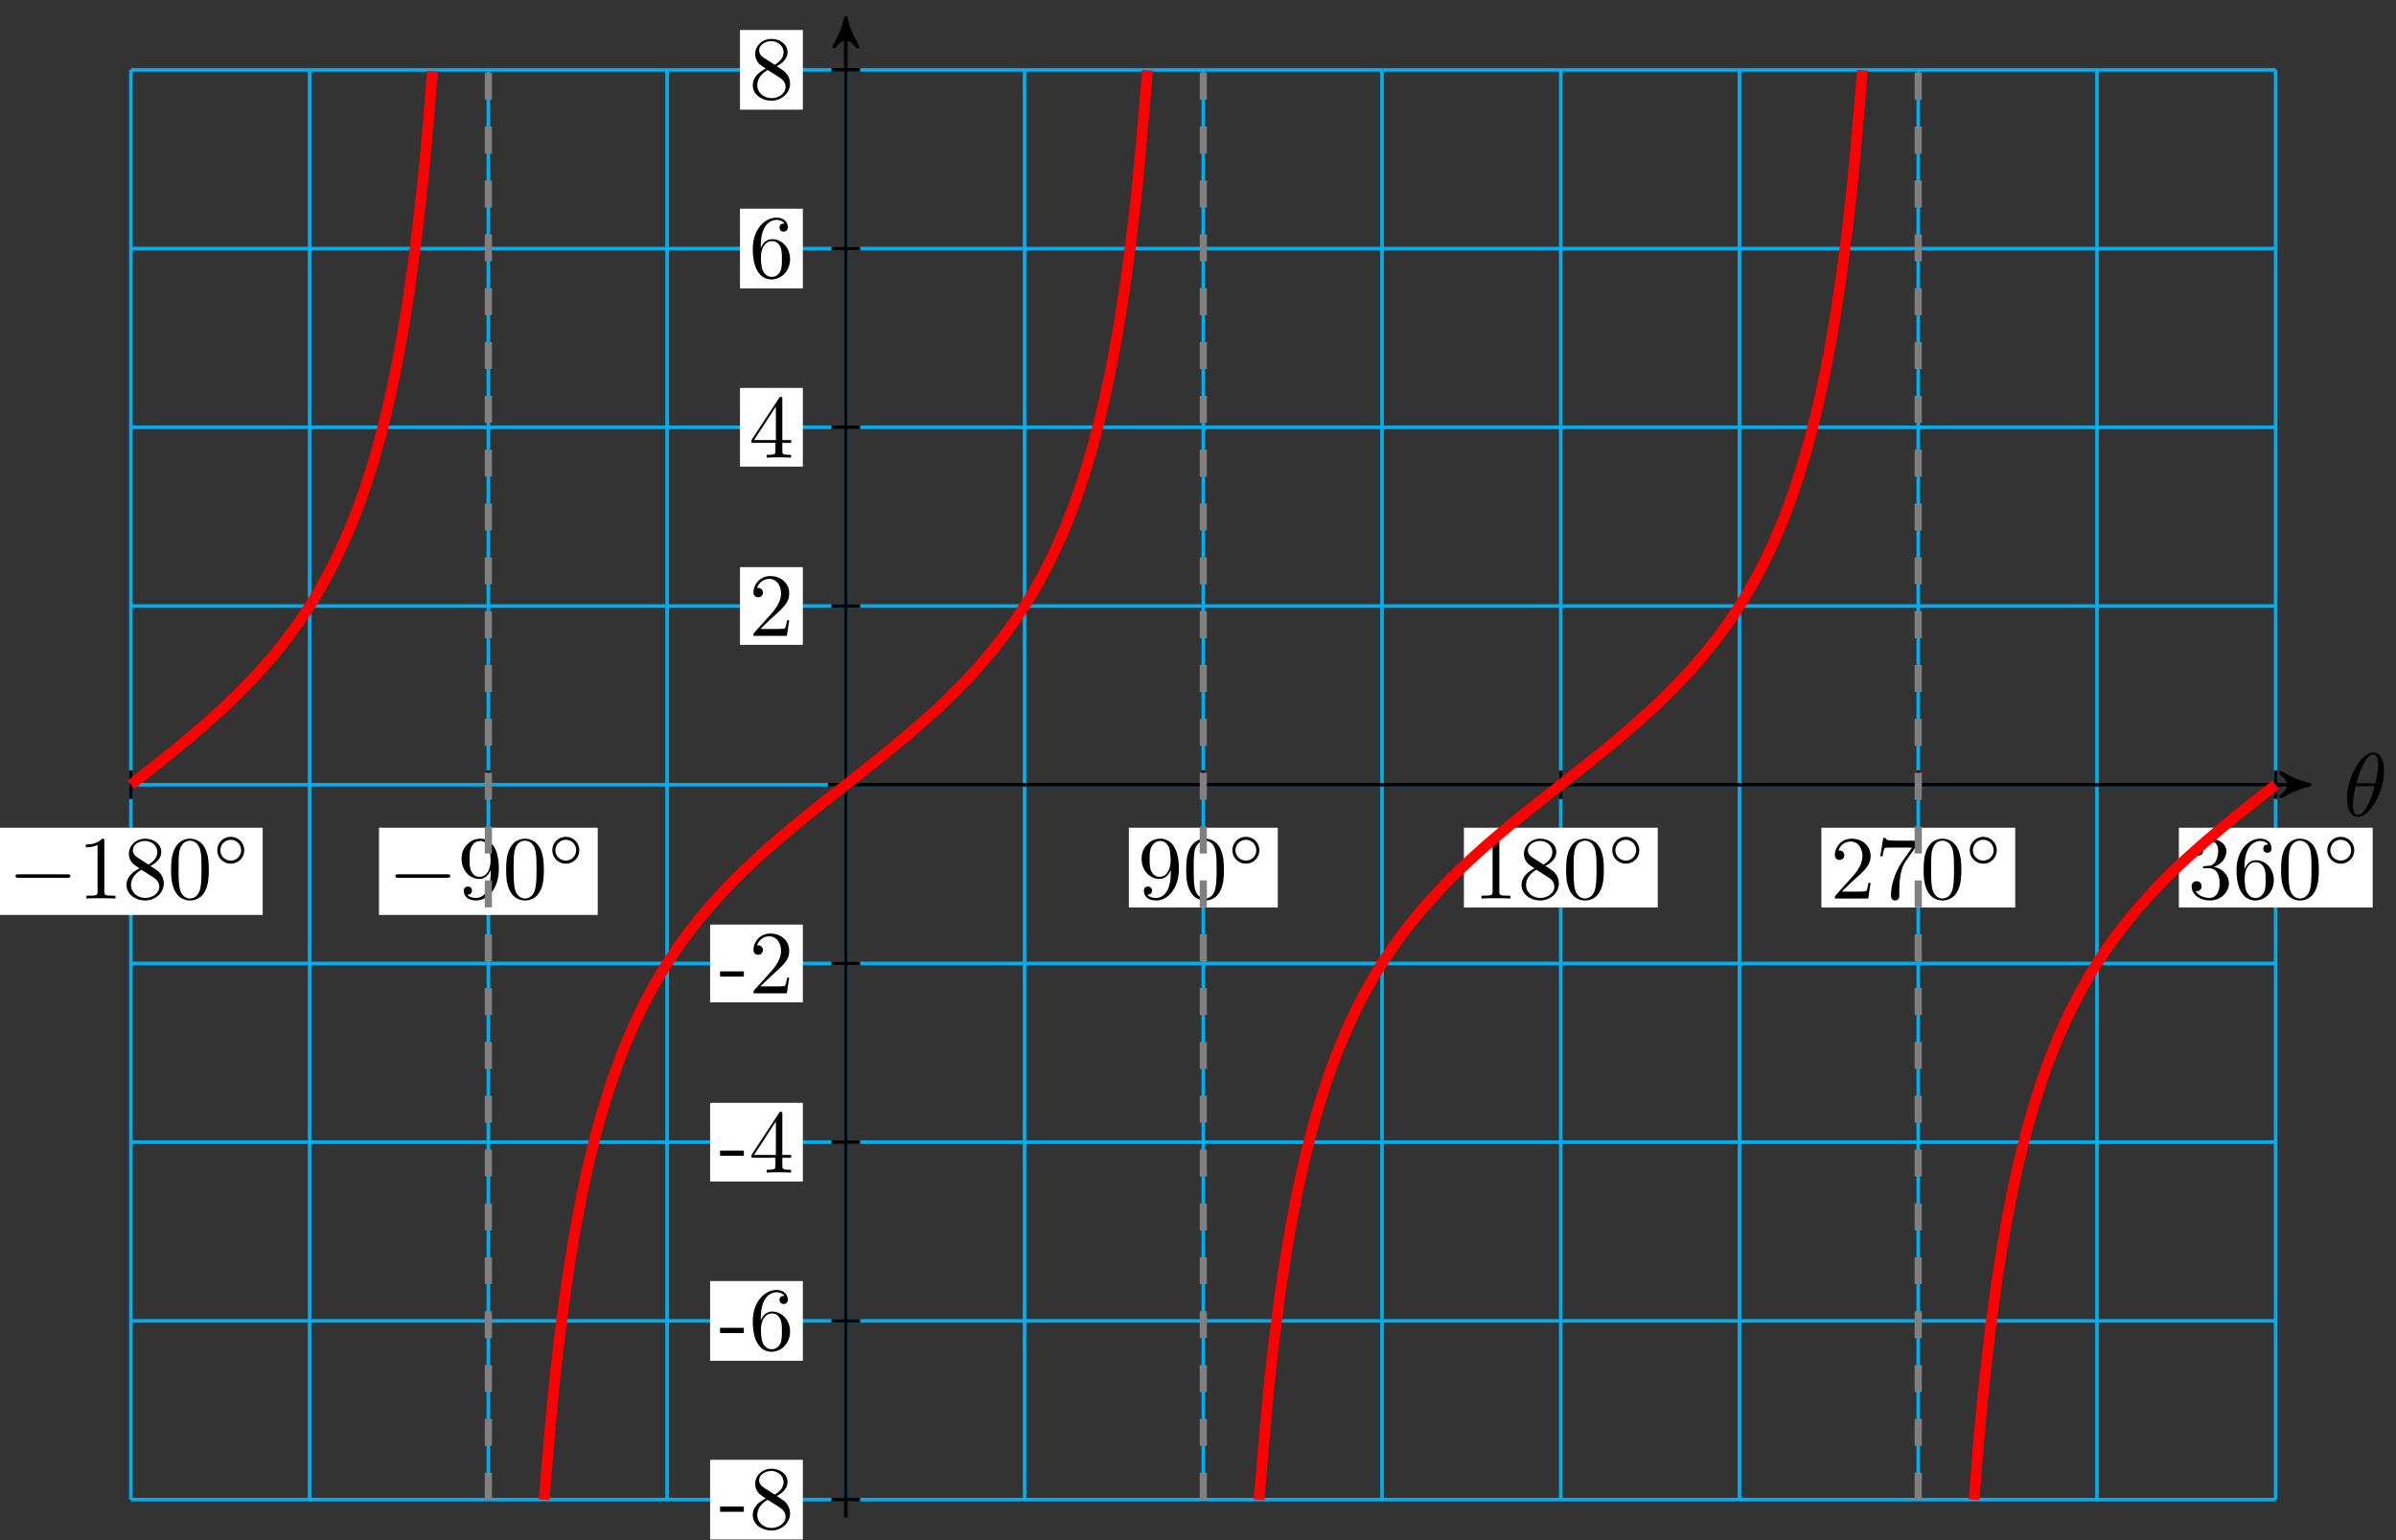 <?xml version="1.0" encoding="UTF-8"?>
<svg xmlns="http://www.w3.org/2000/svg" xmlns:xlink="http://www.w3.org/1999/xlink" width="266pt" height="171pt" viewBox="0 0 266 171" version="1.1">
<rect x="0" y="0" width="266" height="171" fill="#333333" stroke="none"/>
<defs>
<g>
<symbol overflow="visible" id="glyph0-0">
<path style="stroke:none;" d=""/>
</symbol>
<symbol overflow="visible" id="glyph0-1">
<path style="stroke:none;" d="M 4.531 -4.984 C 4.531 -5.641 4.359 -7.031 3.344 -7.031 C 1.953 -7.031 0.422 -4.219 0.422 -1.938 C 0.422 -1 0.703 0.109 1.609 0.109 C 3.016 0.109 4.531 -2.75 4.531 -4.984 Z M 1.469 -3.625 C 1.641 -4.25 1.844 -5.047 2.25 -5.766 C 2.516 -6.25 2.875 -6.812 3.328 -6.812 C 3.812 -6.812 3.875 -6.172 3.875 -5.609 C 3.875 -5.109 3.797 -4.609 3.562 -3.625 Z M 3.469 -3.297 C 3.359 -2.844 3.156 -2 2.766 -1.281 C 2.422 -0.594 2.047 -0.109 1.609 -0.109 C 1.281 -0.109 1.078 -0.406 1.078 -1.328 C 1.078 -1.75 1.141 -2.328 1.391 -3.297 Z M 3.469 -3.297 "/>
</symbol>
<symbol overflow="visible" id="glyph1-0">
<path style="stroke:none;" d=""/>
</symbol>
<symbol overflow="visible" id="glyph1-1">
<path style="stroke:none;" d="M 6.562 -2.297 C 6.734 -2.297 6.922 -2.297 6.922 -2.5 C 6.922 -2.688 6.734 -2.688 6.562 -2.688 L 1.172 -2.688 C 1 -2.688 0.828 -2.688 0.828 -2.5 C 0.828 -2.297 1 -2.297 1.172 -2.297 Z M 6.562 -2.297 "/>
</symbol>
<symbol overflow="visible" id="glyph2-0">
<path style="stroke:none;" d=""/>
</symbol>
<symbol overflow="visible" id="glyph2-1">
<path style="stroke:none;" d="M 2.938 -6.375 C 2.938 -6.625 2.938 -6.641 2.703 -6.641 C 2.078 -6 1.203 -6 0.891 -6 L 0.891 -5.688 C 1.094 -5.688 1.672 -5.688 2.188 -5.953 L 2.188 -0.781 C 2.188 -0.422 2.156 -0.312 1.266 -0.312 L 0.953 -0.312 L 0.953 0 C 1.297 -0.031 2.156 -0.031 2.562 -0.031 C 2.953 -0.031 3.828 -0.031 4.172 0 L 4.172 -0.312 L 3.859 -0.312 C 2.953 -0.312 2.938 -0.422 2.938 -0.781 Z M 2.938 -6.375 "/>
</symbol>
<symbol overflow="visible" id="glyph2-2">
<path style="stroke:none;" d="M 1.625 -4.562 C 1.172 -4.859 1.125 -5.188 1.125 -5.359 C 1.125 -5.969 1.781 -6.391 2.484 -6.391 C 3.203 -6.391 3.844 -5.875 3.844 -5.156 C 3.844 -4.578 3.453 -4.109 2.859 -3.766 Z M 3.078 -3.609 C 3.797 -3.984 4.281 -4.5 4.281 -5.156 C 4.281 -6.078 3.406 -6.641 2.5 -6.641 C 1.5 -6.641 0.688 -5.906 0.688 -4.969 C 0.688 -4.797 0.703 -4.344 1.125 -3.875 C 1.234 -3.766 1.609 -3.516 1.859 -3.344 C 1.281 -3.047 0.422 -2.5 0.422 -1.5 C 0.422 -0.453 1.438 0.219 2.484 0.219 C 3.609 0.219 4.562 -0.609 4.562 -1.672 C 4.562 -2.031 4.453 -2.484 4.062 -2.906 C 3.875 -3.109 3.719 -3.203 3.078 -3.609 Z M 2.078 -3.188 L 3.312 -2.406 C 3.594 -2.219 4.062 -1.922 4.062 -1.312 C 4.062 -0.578 3.312 -0.062 2.5 -0.062 C 1.641 -0.062 0.922 -0.672 0.922 -1.5 C 0.922 -2.078 1.234 -2.719 2.078 -3.188 Z M 2.078 -3.188 "/>
</symbol>
<symbol overflow="visible" id="glyph2-3">
<path style="stroke:none;" d="M 4.578 -3.188 C 4.578 -3.984 4.531 -4.781 4.188 -5.516 C 3.734 -6.484 2.906 -6.641 2.5 -6.641 C 1.891 -6.641 1.172 -6.375 0.75 -5.453 C 0.438 -4.766 0.391 -3.984 0.391 -3.188 C 0.391 -2.438 0.422 -1.547 0.844 -0.781 C 1.266 0.016 2 0.219 2.484 0.219 C 3.016 0.219 3.781 0.016 4.219 -0.938 C 4.531 -1.625 4.578 -2.406 4.578 -3.188 Z M 2.484 0 C 2.094 0 1.5 -0.25 1.328 -1.203 C 1.219 -1.797 1.219 -2.719 1.219 -3.312 C 1.219 -3.953 1.219 -4.609 1.297 -5.141 C 1.484 -6.328 2.234 -6.422 2.484 -6.422 C 2.812 -6.422 3.469 -6.234 3.656 -5.25 C 3.766 -4.688 3.766 -3.938 3.766 -3.312 C 3.766 -2.562 3.766 -1.891 3.656 -1.25 C 3.5 -0.297 2.938 0 2.484 0 Z M 2.484 0 "/>
</symbol>
<symbol overflow="visible" id="glyph2-4">
<path style="stroke:none;" d="M 3.656 -3.172 L 3.656 -2.844 C 3.656 -0.516 2.625 -0.062 2.047 -0.062 C 1.875 -0.062 1.328 -0.078 1.062 -0.422 C 1.5 -0.422 1.578 -0.703 1.578 -0.875 C 1.578 -1.188 1.344 -1.328 1.125 -1.328 C 0.969 -1.328 0.672 -1.25 0.672 -0.859 C 0.672 -0.188 1.203 0.219 2.047 0.219 C 3.344 0.219 4.562 -1.141 4.562 -3.281 C 4.562 -5.969 3.406 -6.641 2.516 -6.641 C 1.969 -6.641 1.484 -6.453 1.062 -6.016 C 0.641 -5.562 0.422 -5.141 0.422 -4.391 C 0.422 -3.156 1.297 -2.172 2.406 -2.172 C 3.016 -2.172 3.422 -2.594 3.656 -3.172 Z M 2.422 -2.406 C 2.266 -2.406 1.797 -2.406 1.5 -3.031 C 1.312 -3.406 1.312 -3.891 1.312 -4.391 C 1.312 -4.922 1.312 -5.391 1.531 -5.766 C 1.797 -6.266 2.172 -6.391 2.516 -6.391 C 2.984 -6.391 3.312 -6.047 3.484 -5.609 C 3.594 -5.281 3.641 -4.656 3.641 -4.203 C 3.641 -3.375 3.297 -2.406 2.422 -2.406 Z M 2.422 -2.406 "/>
</symbol>
<symbol overflow="visible" id="glyph2-5">
<path style="stroke:none;" d="M 1.266 -0.766 L 2.328 -1.797 C 3.875 -3.172 4.469 -3.703 4.469 -4.703 C 4.469 -5.844 3.578 -6.641 2.359 -6.641 C 1.234 -6.641 0.5 -5.719 0.5 -4.828 C 0.5 -4.281 1 -4.281 1.031 -4.281 C 1.203 -4.281 1.547 -4.391 1.547 -4.812 C 1.547 -5.062 1.359 -5.328 1.016 -5.328 C 0.938 -5.328 0.922 -5.328 0.891 -5.312 C 1.109 -5.969 1.656 -6.328 2.234 -6.328 C 3.141 -6.328 3.562 -5.516 3.562 -4.703 C 3.562 -3.906 3.078 -3.125 2.516 -2.5 L 0.609 -0.375 C 0.5 -0.266 0.5 -0.234 0.5 0 L 4.203 0 L 4.469 -1.734 L 4.234 -1.734 C 4.172 -1.438 4.109 -1 4 -0.844 C 3.938 -0.766 3.281 -0.766 3.062 -0.766 Z M 1.266 -0.766 "/>
</symbol>
<symbol overflow="visible" id="glyph2-6">
<path style="stroke:none;" d="M 4.75 -6.078 C 4.828 -6.188 4.828 -6.203 4.828 -6.422 L 2.406 -6.422 C 1.203 -6.422 1.172 -6.547 1.141 -6.734 L 0.891 -6.734 L 0.562 -4.688 L 0.812 -4.688 C 0.844 -4.844 0.922 -5.469 1.062 -5.594 C 1.125 -5.656 1.906 -5.656 2.031 -5.656 L 4.094 -5.656 C 3.984 -5.5 3.203 -4.406 2.984 -4.078 C 2.078 -2.734 1.75 -1.344 1.75 -0.328 C 1.75 -0.234 1.75 0.219 2.219 0.219 C 2.672 0.219 2.672 -0.234 2.672 -0.328 L 2.672 -0.844 C 2.672 -1.391 2.703 -1.938 2.781 -2.469 C 2.828 -2.703 2.953 -3.562 3.406 -4.172 Z M 4.75 -6.078 "/>
</symbol>
<symbol overflow="visible" id="glyph2-7">
<path style="stroke:none;" d="M 2.891 -3.516 C 3.703 -3.781 4.281 -4.469 4.281 -5.266 C 4.281 -6.078 3.406 -6.641 2.453 -6.641 C 1.453 -6.641 0.688 -6.047 0.688 -5.281 C 0.688 -4.953 0.906 -4.766 1.203 -4.766 C 1.5 -4.766 1.703 -4.984 1.703 -5.281 C 1.703 -5.766 1.234 -5.766 1.094 -5.766 C 1.391 -6.266 2.047 -6.391 2.406 -6.391 C 2.828 -6.391 3.375 -6.172 3.375 -5.281 C 3.375 -5.156 3.344 -4.578 3.094 -4.141 C 2.797 -3.656 2.453 -3.625 2.203 -3.625 C 2.125 -3.609 1.891 -3.594 1.812 -3.594 C 1.734 -3.578 1.672 -3.562 1.672 -3.469 C 1.672 -3.359 1.734 -3.359 1.906 -3.359 L 2.344 -3.359 C 3.156 -3.359 3.531 -2.688 3.531 -1.703 C 3.531 -0.344 2.844 -0.062 2.406 -0.062 C 1.969 -0.062 1.219 -0.234 0.875 -0.812 C 1.219 -0.766 1.531 -0.984 1.531 -1.359 C 1.531 -1.719 1.266 -1.922 0.984 -1.922 C 0.734 -1.922 0.422 -1.781 0.422 -1.344 C 0.422 -0.438 1.344 0.219 2.438 0.219 C 3.656 0.219 4.562 -0.688 4.562 -1.703 C 4.562 -2.516 3.922 -3.297 2.891 -3.516 Z M 2.891 -3.516 "/>
</symbol>
<symbol overflow="visible" id="glyph2-8">
<path style="stroke:none;" d="M 1.312 -3.266 L 1.312 -3.516 C 1.312 -6.031 2.547 -6.391 3.062 -6.391 C 3.297 -6.391 3.719 -6.328 3.938 -5.984 C 3.781 -5.984 3.391 -5.984 3.391 -5.547 C 3.391 -5.234 3.625 -5.078 3.844 -5.078 C 4 -5.078 4.312 -5.172 4.312 -5.562 C 4.312 -6.156 3.875 -6.641 3.047 -6.641 C 1.766 -6.641 0.422 -5.359 0.422 -3.156 C 0.422 -0.484 1.578 0.219 2.5 0.219 C 3.609 0.219 4.562 -0.719 4.562 -2.031 C 4.562 -3.297 3.672 -4.25 2.562 -4.25 C 1.891 -4.25 1.516 -3.75 1.312 -3.266 Z M 2.5 -0.062 C 1.875 -0.062 1.578 -0.656 1.516 -0.812 C 1.328 -1.281 1.328 -2.078 1.328 -2.25 C 1.328 -3.031 1.656 -4.031 2.547 -4.031 C 2.719 -4.031 3.172 -4.031 3.484 -3.406 C 3.656 -3.047 3.656 -2.531 3.656 -2.047 C 3.656 -1.562 3.656 -1.062 3.484 -0.703 C 3.188 -0.109 2.734 -0.062 2.5 -0.062 Z M 2.5 -0.062 "/>
</symbol>
<symbol overflow="visible" id="glyph3-0">
<path style="stroke:none;" d=""/>
</symbol>
<symbol overflow="visible" id="glyph3-1">
<path style="stroke:none;" d="M 3.531 -1.734 C 3.531 -2.578 2.859 -3.234 2.031 -3.234 C 1.203 -3.234 0.531 -2.562 0.531 -1.75 C 0.531 -0.906 1.219 -0.25 2.031 -0.25 C 2.875 -0.25 3.531 -0.922 3.531 -1.734 Z M 2.031 -0.594 C 1.375 -0.594 0.875 -1.125 0.875 -1.734 C 0.875 -2.391 1.391 -2.906 2.031 -2.906 C 2.688 -2.906 3.188 -2.375 3.188 -1.75 C 3.188 -1.094 2.672 -0.594 2.031 -0.594 Z M 2.031 -0.594 "/>
</symbol>
<symbol overflow="visible" id="glyph4-0">
<path style="stroke:none;" d=""/>
</symbol>
<symbol overflow="visible" id="glyph4-1">
<path style="stroke:none;" d="M 2.75 -1.859 L 2.75 -2.438 L 0.109 -2.438 L 0.109 -1.859 Z M 2.75 -1.859 "/>
</symbol>
<symbol overflow="visible" id="glyph4-2">
<path style="stroke:none;" d="M 4.562 -1.672 C 4.562 -2.031 4.453 -2.484 4.062 -2.906 C 3.875 -3.109 3.719 -3.203 3.078 -3.609 C 3.797 -3.984 4.281 -4.5 4.281 -5.156 C 4.281 -6.078 3.406 -6.641 2.5 -6.641 C 1.5 -6.641 0.688 -5.906 0.688 -4.969 C 0.688 -4.797 0.703 -4.344 1.125 -3.875 C 1.234 -3.766 1.609 -3.516 1.859 -3.344 C 1.281 -3.047 0.422 -2.5 0.422 -1.5 C 0.422 -0.453 1.438 0.219 2.484 0.219 C 3.609 0.219 4.562 -0.609 4.562 -1.672 Z M 3.844 -5.156 C 3.844 -4.578 3.453 -4.109 2.859 -3.766 L 1.625 -4.562 C 1.172 -4.859 1.125 -5.188 1.125 -5.359 C 1.125 -5.969 1.781 -6.391 2.484 -6.391 C 3.203 -6.391 3.844 -5.875 3.844 -5.156 Z M 4.062 -1.312 C 4.062 -0.578 3.312 -0.062 2.5 -0.062 C 1.641 -0.062 0.922 -0.672 0.922 -1.5 C 0.922 -2.078 1.234 -2.719 2.078 -3.188 L 3.312 -2.406 C 3.594 -2.219 4.062 -1.922 4.062 -1.312 Z M 4.062 -1.312 "/>
</symbol>
<symbol overflow="visible" id="glyph4-3">
<path style="stroke:none;" d="M 4.562 -2.031 C 4.562 -3.297 3.672 -4.25 2.562 -4.25 C 1.891 -4.25 1.516 -3.75 1.312 -3.266 L 1.312 -3.516 C 1.312 -6.031 2.547 -6.391 3.062 -6.391 C 3.297 -6.391 3.719 -6.328 3.938 -5.984 C 3.781 -5.984 3.391 -5.984 3.391 -5.547 C 3.391 -5.234 3.625 -5.078 3.844 -5.078 C 4 -5.078 4.312 -5.172 4.312 -5.562 C 4.312 -6.156 3.875 -6.641 3.047 -6.641 C 1.766 -6.641 0.422 -5.359 0.422 -3.156 C 0.422 -0.484 1.578 0.219 2.5 0.219 C 3.609 0.219 4.562 -0.719 4.562 -2.031 Z M 3.656 -2.047 C 3.656 -1.562 3.656 -1.062 3.484 -0.703 C 3.188 -0.109 2.734 -0.062 2.5 -0.062 C 1.875 -0.062 1.578 -0.656 1.516 -0.812 C 1.328 -1.281 1.328 -2.078 1.328 -2.25 C 1.328 -3.031 1.656 -4.031 2.547 -4.031 C 2.719 -4.031 3.172 -4.031 3.484 -3.406 C 3.656 -3.047 3.656 -2.531 3.656 -2.047 Z M 3.656 -2.047 "/>
</symbol>
<symbol overflow="visible" id="glyph4-4">
<path style="stroke:none;" d="M 4.688 -1.641 L 4.688 -1.953 L 3.703 -1.953 L 3.703 -6.484 C 3.703 -6.688 3.703 -6.75 3.531 -6.75 C 3.453 -6.75 3.422 -6.75 3.344 -6.625 L 0.281 -1.953 L 0.281 -1.641 L 2.938 -1.641 L 2.938 -0.781 C 2.938 -0.422 2.906 -0.312 2.172 -0.312 L 1.969 -0.312 L 1.969 0 C 2.375 -0.031 2.891 -0.031 3.312 -0.031 C 3.734 -0.031 4.25 -0.031 4.672 0 L 4.672 -0.312 L 4.453 -0.312 C 3.719 -0.312 3.703 -0.422 3.703 -0.781 L 3.703 -1.641 Z M 2.984 -1.953 L 0.562 -1.953 L 2.984 -5.672 Z M 2.984 -1.953 "/>
</symbol>
<symbol overflow="visible" id="glyph4-5">
<path style="stroke:none;" d="M 4.469 -1.734 L 4.234 -1.734 C 4.172 -1.438 4.109 -1 4 -0.844 C 3.938 -0.766 3.281 -0.766 3.062 -0.766 L 1.266 -0.766 L 2.328 -1.797 C 3.875 -3.172 4.469 -3.703 4.469 -4.703 C 4.469 -5.844 3.578 -6.641 2.359 -6.641 C 1.234 -6.641 0.5 -5.719 0.5 -4.828 C 0.5 -4.281 1 -4.281 1.031 -4.281 C 1.203 -4.281 1.547 -4.391 1.547 -4.812 C 1.547 -5.062 1.359 -5.328 1.016 -5.328 C 0.938 -5.328 0.922 -5.328 0.891 -5.312 C 1.109 -5.969 1.656 -6.328 2.234 -6.328 C 3.141 -6.328 3.562 -5.516 3.562 -4.703 C 3.562 -3.906 3.078 -3.125 2.516 -2.5 L 0.609 -0.375 C 0.5 -0.266 0.5 -0.234 0.5 0 L 4.203 0 Z M 4.469 -1.734 "/>
</symbol>
</g>
</defs>
<g id="surface1">
<path style="fill:none;stroke-width:0.399;stroke-linecap:butt;stroke-linejoin:miter;stroke:rgb(0%,67.839%,93.729%);stroke-opacity:1;stroke-miterlimit:10;" d="M -79.373 -79.372 L 158.741 -79.372 M -79.373 -59.529 L 158.741 -59.529 M -79.373 -39.687 L 158.741 -39.687 M -79.373 -19.844 L 158.741 -19.844 M -79.373 -0.002 L 158.741 -0.002 M -79.373 19.841 L 158.741 19.841 M -79.373 39.683 L 158.741 39.683 M -79.373 59.53 L 158.741 59.53 M -79.373 79.365 L 158.741 79.365 M -79.373 -79.372 L -79.373 79.373 M -59.53 -79.372 L -59.53 79.373 M -39.687 -79.372 L -39.687 79.373 M -19.844 -79.372 L -19.844 79.373 M -0.002 -79.372 L -0.002 79.373 M 19.841 -79.372 L 19.841 79.373 M 39.684 -79.372 L 39.684 79.373 M 59.527 -79.372 L 59.527 79.373 M 79.37 -79.372 L 79.37 79.373 M 99.212 -79.372 L 99.212 79.373 M 119.055 -79.372 L 119.055 79.373 M 138.898 -79.372 L 138.898 79.373 M 158.733 -79.372 L 158.733 79.373 " transform="matrix(1,0,0,-1,93.904,87.127)"/>
<path style="fill:none;stroke-width:0.399;stroke-linecap:butt;stroke-linejoin:miter;stroke:rgb(0%,0%,0%);stroke-opacity:1;stroke-miterlimit:10;" d="M -1.986 -0.002 L 161.713 -0.002 " transform="matrix(1,0,0,-1,93.904,87.127)"/>
<path style="fill-rule:nonzero;fill:rgb(0%,0%,0%);fill-opacity:1;stroke-width:0.399;stroke-linecap:butt;stroke-linejoin:round;stroke:rgb(0%,0%,0%);stroke-opacity:1;stroke-miterlimit:10;" d="M 0.796 -0.002 C -0.2 0.198 -1.196 0.596 -2.391 1.295 C -1.196 0.397 -1.196 -0.4 -2.391 -1.295 C -1.196 -0.599 -0.2 -0.201 0.796 -0.002 Z M 0.796 -0.002 " transform="matrix(1,0,0,-1,255.626,87.127)"/>
<g style="fill:rgb(0%,0%,0%);fill-opacity:1;">
  <use xlink:href="#glyph0-1" x="260.142" y="90.586"/>
</g>
<path style="fill:none;stroke-width:0.399;stroke-linecap:butt;stroke-linejoin:miter;stroke:rgb(0%,0%,0%);stroke-opacity:1;stroke-miterlimit:10;" d="M -0.002 -81.356 L -0.002 84.329 " transform="matrix(1,0,0,-1,93.904,87.127)"/>
<path style="fill-rule:nonzero;fill:rgb(0%,0%,0%);fill-opacity:1;stroke-width:0.399;stroke-linecap:butt;stroke-linejoin:round;stroke:rgb(0%,0%,0%);stroke-opacity:1;stroke-miterlimit:10;" d="M 0.799 0.002 C -0.201 0.201 -1.197 0.599 -2.392 1.294 C -1.197 0.4 -1.197 -0.397 -2.392 -1.295 C -1.197 -0.596 -0.201 -0.198 0.799 0.002 Z M 0.799 0.002 " transform="matrix(0,-1,-1,0,93.904,2.795)"/>
<path style="fill:none;stroke-width:0.399;stroke-linecap:butt;stroke-linejoin:miter;stroke:rgb(0%,0%,0%);stroke-opacity:1;stroke-miterlimit:10;" d="M -79.373 1.588 L -79.373 -1.587 " transform="matrix(1,0,0,-1,93.904,87.127)"/>
<path style=" stroke:none;fill-rule:nonzero;fill:rgb(100%,100%,100%);fill-opacity:1;" d="M -0.105 101.586 L 29.164 101.586 L 29.164 91.902 L -0.105 91.902 Z M -0.105 101.586 "/>
<g style="fill:rgb(0%,0%,0%);fill-opacity:1;">
  <use xlink:href="#glyph1-1" x="0.892" y="99.76"/>
</g>
<g style="fill:rgb(0%,0%,0%);fill-opacity:1;">
  <use xlink:href="#glyph2-1" x="8.642" y="99.76"/>
  <use xlink:href="#glyph2-2" x="13.623" y="99.76"/>
  <use xlink:href="#glyph2-3" x="18.605" y="99.76"/>
</g>
<g style="fill:rgb(0%,0%,0%);fill-opacity:1;">
  <use xlink:href="#glyph3-1" x="23.586" y="96.145"/>
</g>
<path style="fill:none;stroke-width:0.399;stroke-linecap:butt;stroke-linejoin:miter;stroke:rgb(0%,0%,0%);stroke-opacity:1;stroke-miterlimit:10;" d="M -39.687 1.588 L -39.687 -1.587 " transform="matrix(1,0,0,-1,93.904,87.127)"/>
<path style=" stroke:none;fill-rule:nonzero;fill:rgb(100%,100%,100%);fill-opacity:1;" d="M 42.074 101.586 L 66.359 101.586 L 66.359 91.902 L 42.074 91.902 Z M 42.074 101.586 "/>
<g style="fill:rgb(0%,0%,0%);fill-opacity:1;">
  <use xlink:href="#glyph1-1" x="43.07" y="99.76"/>
</g>
<g style="fill:rgb(0%,0%,0%);fill-opacity:1;">
  <use xlink:href="#glyph2-4" x="50.82" y="99.76"/>
  <use xlink:href="#glyph2-3" x="55.801" y="99.76"/>
</g>
<g style="fill:rgb(0%,0%,0%);fill-opacity:1;">
  <use xlink:href="#glyph3-1" x="60.782" y="96.145"/>
</g>
<path style="fill:none;stroke-width:0.399;stroke-linecap:butt;stroke-linejoin:miter;stroke:rgb(0%,0%,0%);stroke-opacity:1;stroke-miterlimit:10;" d="M 39.684 1.588 L 39.684 -1.587 " transform="matrix(1,0,0,-1,93.904,87.127)"/>
<path style=" stroke:none;fill-rule:nonzero;fill:rgb(100%,100%,100%);fill-opacity:1;" d="M 125.324 100.758 L 141.859 100.758 L 141.859 91.902 L 125.324 91.902 Z M 125.324 100.758 "/>
<g style="fill:rgb(0%,0%,0%);fill-opacity:1;">
  <use xlink:href="#glyph2-4" x="126.319" y="99.76"/>
  <use xlink:href="#glyph2-3" x="131.301" y="99.76"/>
</g>
<g style="fill:rgb(0%,0%,0%);fill-opacity:1;">
  <use xlink:href="#glyph3-1" x="136.283" y="96.145"/>
</g>
<path style="fill:none;stroke-width:0.399;stroke-linecap:butt;stroke-linejoin:miter;stroke:rgb(0%,0%,0%);stroke-opacity:1;stroke-miterlimit:10;" d="M 79.37 1.588 L 79.37 -1.587 " transform="matrix(1,0,0,-1,93.904,87.127)"/>
<path style=" stroke:none;fill-rule:nonzero;fill:rgb(100%,100%,100%);fill-opacity:1;" d="M 162.52 100.758 L 184.039 100.758 L 184.039 91.902 L 162.52 91.902 Z M 162.52 100.758 "/>
<g style="fill:rgb(0%,0%,0%);fill-opacity:1;">
  <use xlink:href="#glyph2-1" x="163.516" y="99.76"/>
  <use xlink:href="#glyph2-2" x="168.498" y="99.76"/>
  <use xlink:href="#glyph2-3" x="173.479" y="99.76"/>
</g>
<g style="fill:rgb(0%,0%,0%);fill-opacity:1;">
  <use xlink:href="#glyph3-1" x="178.461" y="96.145"/>
</g>
<path style="fill:none;stroke-width:0.399;stroke-linecap:butt;stroke-linejoin:miter;stroke:rgb(0%,0%,0%);stroke-opacity:1;stroke-miterlimit:10;" d="M 119.055 1.588 L 119.055 -1.587 " transform="matrix(1,0,0,-1,93.904,87.127)"/>
<path style=" stroke:none;fill-rule:nonzero;fill:rgb(100%,100%,100%);fill-opacity:1;" d="M 202.207 100.758 L 223.727 100.758 L 223.727 91.902 L 202.207 91.902 Z M 202.207 100.758 "/>
<g style="fill:rgb(0%,0%,0%);fill-opacity:1;">
  <use xlink:href="#glyph2-5" x="203.203" y="99.76"/>
  <use xlink:href="#glyph2-6" x="208.185" y="99.76"/>
  <use xlink:href="#glyph2-3" x="213.166" y="99.76"/>
</g>
<g style="fill:rgb(0%,0%,0%);fill-opacity:1;">
  <use xlink:href="#glyph3-1" x="218.148" y="96.145"/>
</g>
<path style="fill:none;stroke-width:0.399;stroke-linecap:butt;stroke-linejoin:miter;stroke:rgb(0%,0%,0%);stroke-opacity:1;stroke-miterlimit:10;" d="M 158.741 1.588 L 158.741 -1.587 " transform="matrix(1,0,0,-1,93.904,87.127)"/>
<path style=" stroke:none;fill-rule:nonzero;fill:rgb(100%,100%,100%);fill-opacity:1;" d="M 241.895 100.758 L 263.414 100.758 L 263.414 91.902 L 241.895 91.902 Z M 241.895 100.758 "/>
<g style="fill:rgb(0%,0%,0%);fill-opacity:1;">
  <use xlink:href="#glyph2-7" x="242.89" y="99.76"/>
  <use xlink:href="#glyph2-8" x="247.872" y="99.76"/>
  <use xlink:href="#glyph2-3" x="252.853" y="99.76"/>
</g>
<g style="fill:rgb(0%,0%,0%);fill-opacity:1;">
  <use xlink:href="#glyph3-1" x="257.835" y="96.145"/>
</g>
<path style="fill:none;stroke-width:0.399;stroke-linecap:butt;stroke-linejoin:miter;stroke:rgb(0%,0%,0%);stroke-opacity:1;stroke-miterlimit:10;" d="M 1.588 -79.372 L -1.587 -79.372 " transform="matrix(1,0,0,-1,93.904,87.127)"/>
<path style=" stroke:none;fill-rule:nonzero;fill:rgb(100%,100%,100%);fill-opacity:1;" d="M 78.836 170.926 L 89.129 170.926 L 89.129 162.078 L 78.836 162.078 Z M 78.836 170.926 "/>
<g style="fill:rgb(0%,0%,0%);fill-opacity:1;">
  <use xlink:href="#glyph4-1" x="79.832" y="169.711"/>
  <use xlink:href="#glyph4-2" x="83.15" y="169.711"/>
</g>
<path style="fill:none;stroke-width:0.399;stroke-linecap:butt;stroke-linejoin:miter;stroke:rgb(0%,0%,0%);stroke-opacity:1;stroke-miterlimit:10;" d="M 1.588 -59.529 L -1.587 -59.529 " transform="matrix(1,0,0,-1,93.904,87.127)"/>
<path style=" stroke:none;fill-rule:nonzero;fill:rgb(100%,100%,100%);fill-opacity:1;" d="M 78.836 151.082 L 89.129 151.082 L 89.129 142.234 L 78.836 142.234 Z M 78.836 151.082 "/>
<g style="fill:rgb(0%,0%,0%);fill-opacity:1;">
  <use xlink:href="#glyph4-1" x="79.832" y="149.867"/>
  <use xlink:href="#glyph4-3" x="83.15" y="149.867"/>
</g>
<path style="fill:none;stroke-width:0.399;stroke-linecap:butt;stroke-linejoin:miter;stroke:rgb(0%,0%,0%);stroke-opacity:1;stroke-miterlimit:10;" d="M 1.588 -39.687 L -1.587 -39.687 " transform="matrix(1,0,0,-1,93.904,87.127)"/>
<path style=" stroke:none;fill-rule:nonzero;fill:rgb(100%,100%,100%);fill-opacity:1;" d="M 78.836 131.184 L 89.129 131.184 L 89.129 122.445 L 78.836 122.445 Z M 78.836 131.184 "/>
<g style="fill:rgb(0%,0%,0%);fill-opacity:1;">
  <use xlink:href="#glyph4-1" x="79.832" y="130.188"/>
  <use xlink:href="#glyph4-4" x="83.15" y="130.188"/>
</g>
<path style="fill:none;stroke-width:0.399;stroke-linecap:butt;stroke-linejoin:miter;stroke:rgb(0%,0%,0%);stroke-opacity:1;stroke-miterlimit:10;" d="M 1.588 -19.844 L -1.587 -19.844 " transform="matrix(1,0,0,-1,93.904,87.127)"/>
<path style=" stroke:none;fill-rule:nonzero;fill:rgb(100%,100%,100%);fill-opacity:1;" d="M 78.836 111.285 L 89.129 111.285 L 89.129 102.656 L 78.836 102.656 Z M 78.836 111.285 "/>
<g style="fill:rgb(0%,0%,0%);fill-opacity:1;">
  <use xlink:href="#glyph4-1" x="79.832" y="110.289"/>
  <use xlink:href="#glyph4-5" x="83.15" y="110.289"/>
</g>
<path style="fill:none;stroke-width:0.399;stroke-linecap:butt;stroke-linejoin:miter;stroke:rgb(0%,0%,0%);stroke-opacity:1;stroke-miterlimit:10;" d="M 1.588 19.841 L -1.587 19.841 " transform="matrix(1,0,0,-1,93.904,87.127)"/>
<path style=" stroke:none;fill-rule:nonzero;fill:rgb(100%,100%,100%);fill-opacity:1;" d="M 82.152 71.598 L 89.129 71.598 L 89.129 62.969 L 82.152 62.969 Z M 82.152 71.598 "/>
<g style="fill:rgb(0%,0%,0%);fill-opacity:1;">
  <use xlink:href="#glyph4-5" x="83.15" y="70.601"/>
</g>
<path style="fill:none;stroke-width:0.399;stroke-linecap:butt;stroke-linejoin:miter;stroke:rgb(0%,0%,0%);stroke-opacity:1;stroke-miterlimit:10;" d="M 1.588 39.683 L -1.587 39.683 " transform="matrix(1,0,0,-1,93.904,87.127)"/>
<path style=" stroke:none;fill-rule:nonzero;fill:rgb(100%,100%,100%);fill-opacity:1;" d="M 82.152 51.809 L 89.129 51.809 L 89.129 43.07 L 82.152 43.07 Z M 82.152 51.809 "/>
<g style="fill:rgb(0%,0%,0%);fill-opacity:1;">
  <use xlink:href="#glyph4-4" x="83.15" y="50.812"/>
</g>
<path style="fill:none;stroke-width:0.399;stroke-linecap:butt;stroke-linejoin:miter;stroke:rgb(0%,0%,0%);stroke-opacity:1;stroke-miterlimit:10;" d="M 1.588 59.53 L -1.587 59.53 " transform="matrix(1,0,0,-1,93.904,87.127)"/>
<path style=" stroke:none;fill-rule:nonzero;fill:rgb(100%,100%,100%);fill-opacity:1;" d="M 82.152 32.02 L 89.129 32.02 L 89.129 23.172 L 82.152 23.172 Z M 82.152 32.02 "/>
<g style="fill:rgb(0%,0%,0%);fill-opacity:1;">
  <use xlink:href="#glyph4-3" x="83.15" y="30.804"/>
</g>
<path style="fill:none;stroke-width:0.399;stroke-linecap:butt;stroke-linejoin:miter;stroke:rgb(0%,0%,0%);stroke-opacity:1;stroke-miterlimit:10;" d="M 1.588 79.373 L -1.587 79.373 " transform="matrix(1,0,0,-1,93.904,87.127)"/>
<path style=" stroke:none;fill-rule:nonzero;fill:rgb(100%,100%,100%);fill-opacity:1;" d="M 82.152 12.176 L 89.129 12.176 L 89.129 3.328 L 82.152 3.328 Z M 82.152 12.176 "/>
<g style="fill:rgb(0%,0%,0%);fill-opacity:1;">
  <use xlink:href="#glyph4-2" x="83.15" y="10.96"/>
</g>
<path style="fill:none;stroke-width:1.196;stroke-linecap:butt;stroke-linejoin:miter;stroke:rgb(100%,0%,0%);stroke-opacity:1;stroke-miterlimit:10;" d="M -33.496 -79.376 C -33.496 -79.376 -32.738 -70.298 -32.449 -67.377 C -32.16 -64.459 -31.691 -60.576 -31.402 -58.342 C -31.113 -56.108 -30.645 -53.045 -30.355 -51.272 C -30.066 -49.499 -29.602 -47.014 -29.309 -45.569 C -29.02 -44.124 -28.555 -42.062 -28.262 -40.855 C -27.973 -39.652 -27.508 -37.91 -27.215 -36.886 C -26.926 -35.863 -26.461 -34.367 -26.168 -33.484 C -25.879 -32.601 -25.414 -31.297 -25.121 -30.527 C -24.832 -29.754 -24.367 -28.605 -24.075 -27.926 C -23.785 -27.242 -23.321 -26.219 -23.028 -25.606 C -22.739 -24.996 -22.274 -24.074 -21.981 -23.528 C -21.692 -22.977 -21.227 -22.141 -20.934 -21.641 C -20.645 -21.141 -20.18 -20.375 -19.887 -19.915 C -19.598 -19.458 -19.133 -18.754 -18.84 -18.333 C -18.551 -17.907 -18.087 -17.258 -17.797 -16.864 C -17.505 -16.469 -17.04 -15.86 -16.751 -15.493 C -16.458 -15.126 -15.993 -14.555 -15.704 -14.212 C -15.411 -13.864 -14.946 -13.329 -14.657 -13.001 C -14.364 -12.677 -13.899 -12.169 -13.61 -11.856 C -13.317 -11.548 -12.852 -11.063 -12.563 -10.767 C -12.27 -10.474 -11.806 -10.009 -11.517 -9.728 C -11.224 -9.442 -10.759 -9.001 -10.47 -8.728 C -10.177 -8.454 -9.712 -8.025 -9.423 -7.763 C -9.13 -7.497 -8.665 -7.083 -8.376 -6.829 C -8.083 -6.575 -7.618 -6.169 -7.329 -5.923 C -7.036 -5.673 -6.571 -5.279 -6.282 -5.036 C -5.993 -4.794 -5.525 -4.408 -5.236 -4.169 C -4.947 -3.931 -4.478 -3.552 -4.189 -3.318 C -3.9 -3.083 -3.431 -2.712 -3.142 -2.482 C -2.853 -2.248 -2.384 -1.88 -2.095 -1.65 C -1.806 -1.42 -1.337 -1.052 -1.048 -0.822 C -0.759 -0.595 -0.291 -0.228 -0.002 -0.002 C 0.288 0.229 0.756 0.592 1.045 0.819 C 1.334 1.049 1.799 1.416 2.092 1.647 C 2.381 1.877 2.846 2.244 3.139 2.475 C 3.428 2.709 3.893 3.084 4.186 3.318 C 4.475 3.553 4.94 3.928 5.233 4.166 C 5.522 4.404 5.986 4.791 6.279 5.033 C 6.568 5.275 7.033 5.67 7.326 5.92 C 7.615 6.166 8.08 6.572 8.373 6.826 C 8.662 7.08 9.127 7.498 9.42 7.76 C 9.709 8.021 10.174 8.451 10.467 8.724 C 10.756 8.998 11.221 9.439 11.514 9.724 C 11.803 10.006 12.267 10.47 12.56 10.763 C 12.849 11.06 13.314 11.545 13.603 11.853 C 13.896 12.166 14.361 12.673 14.65 12.998 C 14.943 13.326 15.408 13.861 15.697 14.208 C 15.99 14.552 16.455 15.122 16.744 15.49 C 17.037 15.857 17.502 16.466 17.791 16.857 C 18.084 17.251 18.548 17.9 18.837 18.325 C 19.13 18.747 19.595 19.45 19.884 19.911 C 20.177 20.368 20.642 21.134 20.931 21.634 C 21.224 22.134 21.689 22.966 21.978 23.516 C 22.271 24.067 22.736 24.989 23.025 25.598 C 23.318 26.212 23.782 27.231 24.072 27.915 C 24.364 28.598 24.829 29.743 25.118 30.516 C 25.407 31.286 25.876 32.59 26.165 33.473 C 26.454 34.356 26.923 35.848 27.212 36.871 C 27.501 37.895 27.97 39.637 28.259 40.844 C 28.548 42.047 29.017 44.105 29.306 45.55 C 29.595 46.996 30.063 49.48 30.352 51.253 C 30.641 53.023 31.11 56.081 31.399 58.311 C 31.688 60.546 32.157 64.428 32.446 67.346 C 32.735 70.26 33.493 79.326 33.493 79.326 " transform="matrix(1,0,0,-1,93.904,87.127)"/>
<path style="fill:none;stroke-width:0.797;stroke-linecap:butt;stroke-linejoin:miter;stroke:rgb(50%,50%,50%);stroke-opacity:1;stroke-dasharray:2.989,2.989;stroke-miterlimit:10;" d="M -39.687 -79.372 L -39.687 79.373 " transform="matrix(1,0,0,-1,93.904,87.127)"/>
<path style="fill:none;stroke-width:0.797;stroke-linecap:butt;stroke-linejoin:miter;stroke:rgb(50%,50%,50%);stroke-opacity:1;stroke-dasharray:2.989,2.989;stroke-miterlimit:10;" d="M 39.684 -79.372 L 39.684 79.373 " transform="matrix(1,0,0,-1,93.904,87.127)"/>
<path style="fill:none;stroke-width:0.797;stroke-linecap:butt;stroke-linejoin:miter;stroke:rgb(50%,50%,50%);stroke-opacity:1;stroke-dasharray:2.989,2.989;stroke-miterlimit:10;" d="M 119.055 -79.372 L 119.055 79.373 " transform="matrix(1,0,0,-1,93.904,87.127)"/>
<path style="fill:none;stroke-width:1.196;stroke-linecap:butt;stroke-linejoin:miter;stroke:rgb(100%,0%,0%);stroke-opacity:1;stroke-miterlimit:10;" d="M 45.875 -79.376 C 45.875 -79.376 46.629 -70.298 46.922 -67.377 C 47.211 -64.459 47.676 -60.576 47.969 -58.342 C 48.258 -56.108 48.723 -53.045 49.016 -51.272 C 49.305 -49.499 49.769 -47.014 50.062 -45.569 C 50.351 -44.124 50.816 -42.062 51.109 -40.855 C 51.398 -39.652 51.863 -37.91 52.156 -36.886 C 52.445 -35.863 52.91 -34.367 53.203 -33.484 C 53.492 -32.601 53.957 -31.297 54.25 -30.527 C 54.539 -29.754 55.004 -28.605 55.297 -27.926 C 55.586 -27.242 56.05 -26.219 56.343 -25.606 C 56.632 -24.996 57.097 -24.074 57.39 -23.528 C 57.679 -22.977 58.144 -22.141 58.433 -21.641 C 58.726 -21.141 59.191 -20.375 59.48 -19.915 C 59.773 -19.458 60.238 -18.754 60.527 -18.333 C 60.82 -17.907 61.284 -17.258 61.574 -16.864 C 61.866 -16.469 62.331 -15.86 62.62 -15.493 C 62.913 -15.126 63.378 -14.555 63.667 -14.212 C 63.96 -13.864 64.425 -13.329 64.714 -13.001 C 65.007 -12.677 65.472 -12.169 65.761 -11.856 C 66.054 -11.548 66.519 -11.063 66.808 -10.767 C 67.101 -10.474 67.565 -10.009 67.854 -9.728 C 68.147 -9.442 68.612 -9.001 68.901 -8.728 C 69.194 -8.454 69.659 -8.025 69.948 -7.763 C 70.237 -7.497 70.706 -7.083 70.995 -6.829 C 71.284 -6.575 71.753 -6.169 72.042 -5.923 C 72.331 -5.673 72.8 -5.279 73.089 -5.036 C 73.378 -4.794 73.846 -4.408 74.135 -4.169 C 74.424 -3.931 74.893 -3.552 75.182 -3.318 C 75.471 -3.083 75.94 -2.712 76.229 -2.482 C 76.518 -2.248 76.987 -1.88 77.276 -1.65 C 77.565 -1.42 78.034 -1.052 78.323 -0.822 C 78.612 -0.595 79.077 -0.228 79.37 -0.002 C 79.659 0.229 80.123 0.592 80.416 0.819 C 80.705 1.049 81.17 1.416 81.463 1.647 C 81.752 1.877 82.217 2.244 82.51 2.475 C 82.799 2.709 83.264 3.084 83.557 3.318 C 83.846 3.553 84.311 3.928 84.604 4.166 C 84.893 4.404 85.358 4.791 85.65 5.033 C 85.94 5.275 86.404 5.67 86.697 5.92 C 86.986 6.166 87.451 6.572 87.744 6.826 C 88.033 7.08 88.498 7.498 88.791 7.76 C 89.08 8.021 89.545 8.451 89.838 8.724 C 90.127 8.998 90.592 9.439 90.881 9.724 C 91.174 10.006 91.638 10.47 91.927 10.763 C 92.22 11.06 92.685 11.545 92.974 11.853 C 93.267 12.166 93.732 12.673 94.021 12.998 C 94.314 13.326 94.779 13.861 95.068 14.208 C 95.361 14.552 95.826 15.122 96.115 15.49 C 96.408 15.857 96.873 16.466 97.162 16.857 C 97.455 17.251 97.919 17.9 98.208 18.325 C 98.501 18.747 98.966 19.45 99.255 19.911 C 99.548 20.368 100.013 21.134 100.302 21.634 C 100.595 22.134 101.06 22.966 101.349 23.516 C 101.642 24.067 102.107 24.989 102.396 25.598 C 102.685 26.212 103.153 27.231 103.443 27.915 C 103.732 28.598 104.2 29.743 104.489 30.516 C 104.778 31.286 105.247 32.59 105.536 33.473 C 105.825 34.356 106.294 35.848 106.583 36.871 C 106.872 37.895 107.341 39.637 107.63 40.844 C 107.919 42.047 108.388 44.105 108.677 45.55 C 108.966 46.996 109.434 49.48 109.723 51.253 C 110.013 53.023 110.477 56.081 110.77 58.311 C 111.059 60.546 111.524 64.428 111.817 67.346 C 112.106 70.26 112.864 79.326 112.864 79.326 " transform="matrix(1,0,0,-1,93.904,87.127)"/>
<path style="fill:none;stroke-width:1.196;stroke-linecap:butt;stroke-linejoin:miter;stroke:rgb(100%,0%,0%);stroke-opacity:1;stroke-miterlimit:10;" d="M -79.373 -0.002 C -79.373 -0.002 -78.994 0.295 -78.849 0.412 C -78.701 0.526 -78.47 0.709 -78.326 0.823 C -78.177 0.936 -77.947 1.119 -77.802 1.233 C -77.658 1.35 -77.423 1.533 -77.279 1.647 C -77.134 1.76 -76.9 1.947 -76.755 2.061 C -76.611 2.178 -76.377 2.362 -76.232 2.479 C -76.088 2.592 -75.853 2.779 -75.709 2.897 C -75.564 3.014 -75.33 3.201 -75.185 3.318 C -75.041 3.436 -74.806 3.623 -74.662 3.74 C -74.517 3.858 -74.283 4.049 -74.138 4.17 C -73.994 4.287 -73.76 4.479 -73.615 4.6 C -73.47 4.721 -73.236 4.912 -73.092 5.033 C -72.947 5.154 -72.713 5.35 -72.568 5.475 C -72.424 5.596 -72.189 5.795 -72.045 5.92 C -71.9 6.045 -71.67 6.244 -71.521 6.369 C -71.377 6.494 -71.146 6.697 -70.998 6.826 C -70.853 6.955 -70.623 7.158 -70.475 7.287 C -70.33 7.416 -70.1 7.627 -69.955 7.76 C -69.807 7.889 -69.576 8.103 -69.432 8.236 C -69.283 8.369 -69.053 8.588 -68.908 8.72 C -68.76 8.857 -68.529 9.08 -68.385 9.217 C -68.24 9.357 -68.006 9.58 -67.861 9.72 C -67.717 9.865 -67.483 10.092 -67.338 10.236 C -67.193 10.381 -66.959 10.615 -66.815 10.763 C -66.67 10.908 -66.436 11.15 -66.291 11.302 C -66.147 11.451 -65.912 11.697 -65.768 11.853 C -65.623 12.005 -65.389 12.255 -65.244 12.416 C -65.1 12.576 -64.865 12.834 -64.721 12.998 C -64.576 13.158 -64.342 13.423 -64.198 13.591 C -64.053 13.759 -63.819 14.033 -63.674 14.205 C -63.53 14.376 -63.295 14.658 -63.151 14.833 C -63.006 15.013 -62.772 15.302 -62.627 15.486 C -62.483 15.669 -62.252 15.97 -62.104 16.158 C -61.959 16.349 -61.729 16.658 -61.58 16.853 C -61.436 17.048 -61.205 17.368 -61.057 17.572 C -60.913 17.775 -60.682 18.107 -60.538 18.318 C -60.389 18.532 -60.159 18.876 -60.014 19.095 C -59.866 19.314 -59.635 19.677 -59.491 19.903 C -59.342 20.134 -59.112 20.509 -58.967 20.747 C -58.823 20.985 -58.588 21.376 -58.444 21.626 C -58.299 21.876 -58.065 22.286 -57.92 22.548 C -57.776 22.806 -57.542 23.235 -57.397 23.509 C -57.253 23.786 -57.018 24.235 -56.874 24.524 C -56.729 24.809 -56.495 25.286 -56.35 25.591 C -56.206 25.895 -55.971 26.391 -55.827 26.716 C -55.682 27.036 -55.448 27.563 -55.303 27.903 C -55.159 28.243 -54.925 28.801 -54.78 29.165 C -54.635 29.524 -54.401 30.118 -54.257 30.504 C -54.112 30.887 -53.878 31.52 -53.733 31.93 C -53.589 32.34 -53.354 33.016 -53.21 33.457 C -53.065 33.895 -52.835 34.617 -52.686 35.09 C -52.542 35.559 -52.311 36.344 -52.163 36.852 C -52.018 37.359 -51.788 38.203 -51.64 38.75 C -51.495 39.301 -51.265 40.219 -51.12 40.816 C -50.972 41.414 -50.741 42.406 -50.597 43.058 C -50.448 43.711 -50.218 44.8 -50.073 45.519 C -49.925 46.234 -49.694 47.429 -49.55 48.222 C -49.405 49.011 -49.171 50.335 -49.026 51.21 C -48.882 52.085 -48.648 53.558 -48.503 54.534 C -48.358 55.515 -48.124 57.159 -47.98 58.26 C -47.835 59.362 -47.601 61.217 -47.456 62.467 C -47.312 63.717 -47.077 65.834 -46.933 67.268 C -46.788 68.701 -46.554 71.131 -46.409 72.791 C -46.265 74.447 -45.886 79.216 -45.886 79.216 " transform="matrix(1,0,0,-1,93.904,87.127)"/>
<path style="fill:none;stroke-width:1.196;stroke-linecap:butt;stroke-linejoin:miter;stroke:rgb(100%,0%,0%);stroke-opacity:1;stroke-miterlimit:10;" d="M 125.246 -79.376 C 125.246 -79.376 125.625 -74.583 125.77 -72.919 C 125.914 -71.255 126.148 -68.818 126.293 -67.38 C 126.437 -65.947 126.668 -63.822 126.816 -62.568 C 126.961 -61.314 127.191 -59.447 127.34 -58.346 C 127.484 -57.24 127.715 -55.596 127.863 -54.616 C 128.008 -53.635 128.238 -52.159 128.383 -51.28 C 128.531 -50.401 128.762 -49.077 128.906 -48.284 C 129.055 -47.491 129.285 -46.288 129.43 -45.573 C 129.578 -44.854 129.808 -43.765 129.953 -43.112 C 130.097 -42.46 130.332 -41.46 130.476 -40.862 C 130.621 -40.265 130.855 -39.347 131 -38.796 C 131.144 -38.245 131.379 -37.402 131.523 -36.894 C 131.668 -36.382 131.902 -35.597 132.047 -35.125 C 132.191 -34.656 132.425 -33.929 132.57 -33.492 C 132.715 -33.05 132.949 -32.375 133.093 -31.965 C 133.238 -31.554 133.472 -30.918 133.617 -30.531 C 133.761 -30.148 133.996 -29.555 134.14 -29.191 C 134.285 -28.832 134.519 -28.269 134.664 -27.93 C 134.808 -27.59 135.043 -27.059 135.187 -26.738 C 135.332 -26.418 135.566 -25.918 135.71 -25.613 C 135.855 -25.309 136.085 -24.836 136.234 -24.547 C 136.378 -24.258 136.609 -23.805 136.757 -23.531 C 136.902 -23.258 137.132 -22.828 137.281 -22.567 C 137.425 -22.305 137.656 -21.895 137.8 -21.645 C 137.949 -21.395 138.179 -21.004 138.324 -20.766 C 138.472 -20.528 138.703 -20.153 138.847 -19.922 C 138.995 -19.692 139.226 -19.333 139.37 -19.114 C 139.515 -18.895 139.749 -18.547 139.894 -18.336 C 140.038 -18.126 140.273 -17.794 140.417 -17.59 C 140.562 -17.383 140.796 -17.063 140.941 -16.868 C 141.085 -16.673 141.32 -16.364 141.464 -16.173 C 141.609 -15.981 141.843 -15.684 141.987 -15.501 C 142.132 -15.317 142.366 -15.028 142.511 -14.848 C 142.655 -14.669 142.89 -14.391 143.034 -14.216 C 143.179 -14.044 143.413 -13.77 143.558 -13.602 C 143.702 -13.434 143.937 -13.173 144.081 -13.009 C 144.226 -12.845 144.46 -12.587 144.605 -12.427 C 144.749 -12.27 144.983 -12.02 145.128 -11.864 C 145.272 -11.708 145.503 -11.462 145.651 -11.313 C 145.796 -11.161 146.026 -10.923 146.175 -10.774 C 146.319 -10.626 146.55 -10.392 146.698 -10.247 C 146.843 -10.103 147.073 -9.876 147.218 -9.732 C 147.366 -9.591 147.597 -9.368 147.741 -9.228 C 147.89 -9.091 148.12 -8.868 148.265 -8.732 C 148.413 -8.599 148.643 -8.38 148.788 -8.247 C 148.932 -8.114 149.167 -7.9 149.311 -7.771 C 149.456 -7.638 149.69 -7.427 149.835 -7.298 C 149.979 -7.169 150.214 -6.962 150.358 -6.837 C 150.503 -6.708 150.737 -6.505 150.882 -6.38 C 151.026 -6.255 151.26 -6.052 151.405 -5.927 C 151.55 -5.806 151.784 -5.607 151.928 -5.486 C 152.073 -5.361 152.307 -5.165 152.452 -5.044 C 152.596 -4.923 152.831 -4.728 152.975 -4.611 C 153.12 -4.49 153.354 -4.298 153.499 -4.177 C 153.643 -4.06 153.878 -3.869 154.022 -3.751 C 154.167 -3.634 154.401 -3.443 154.545 -3.326 C 154.69 -3.208 154.92 -3.021 155.069 -2.904 C 155.213 -2.791 155.444 -2.603 155.592 -2.486 C 155.737 -2.373 155.967 -2.185 156.116 -2.072 C 156.26 -1.955 156.491 -1.771 156.635 -1.658 C 156.784 -1.541 157.014 -1.357 157.159 -1.244 C 157.307 -1.13 157.537 -0.947 157.682 -0.83 C 157.83 -0.716 158.061 -0.533 158.205 -0.42 C 158.35 -0.306 158.729 -0.009 158.729 -0.009 " transform="matrix(1,0,0,-1,93.904,87.127)"/>
</g>
</svg>
